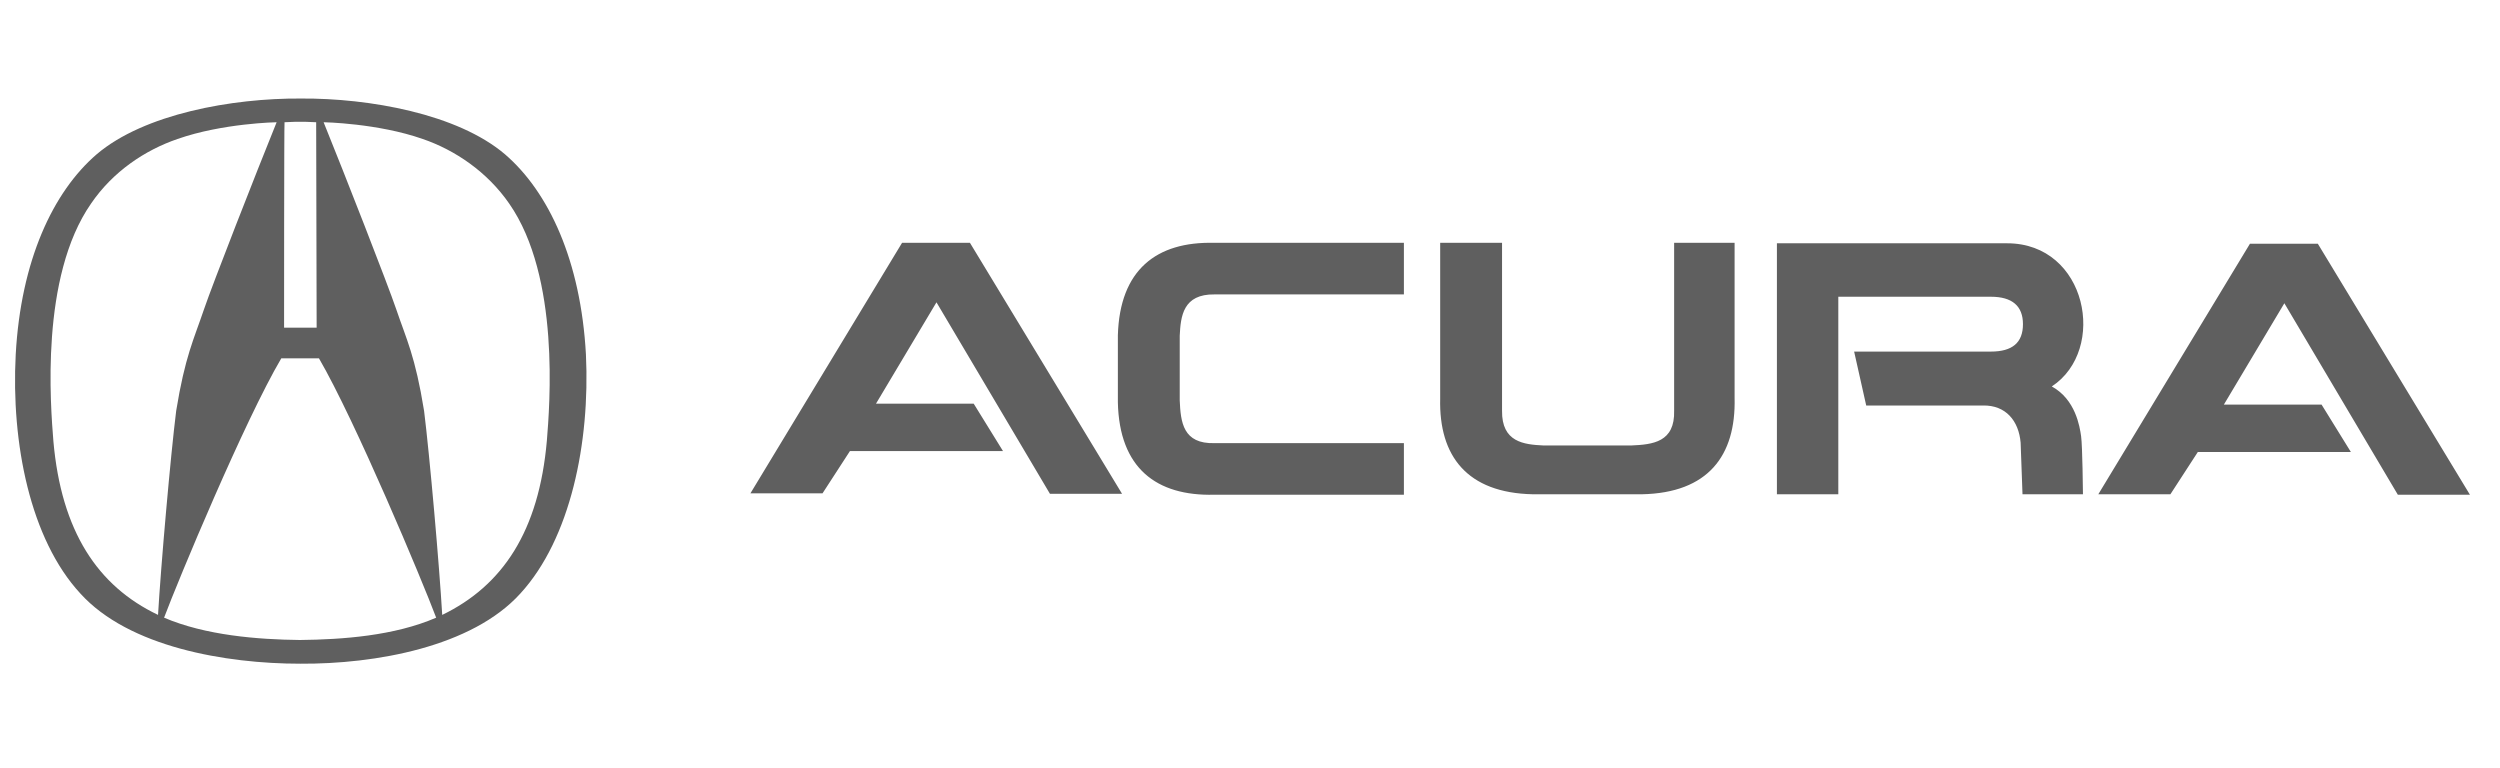 <svg width="218" height="67" viewBox="0 0 218 67" fill="none" xmlns="http://www.w3.org/2000/svg">
<path d="M78.659 21.175H84.58L97.843 43.06H91.556L81.66 26.362L76.388 35.197H84.905L87.46 39.331H74.116L71.724 43.019H65.437L78.659 21.175ZM182.973 43.1H189.259L191.652 39.412H204.995L202.44 35.279H193.923L199.196 26.443L209.092 43.141H215.378L202.116 21.256H196.194L182.973 43.1ZM97.478 32.158V35.076C97.599 40.831 100.844 43.263 105.873 43.141H122.42V38.642H105.913C103.156 38.723 102.953 36.819 102.872 34.914V32.158V29.28C102.953 27.578 103.156 25.633 105.913 25.673H122.42V21.175H105.873C100.844 21.053 97.64 23.525 97.478 29.24V32.158ZM160.301 25.876H173.604C175.469 25.876 176.402 26.686 176.402 28.267C176.402 29.888 175.469 30.658 173.604 30.658H161.68L162.734 35.36H172.914C174.902 35.319 176.037 36.697 176.199 38.602L176.362 43.1H181.634C181.634 43.1 181.594 38.886 181.472 38.035C181.35 37.183 180.985 34.833 178.917 33.698C183.784 30.496 181.999 21.215 175.023 21.215H154.947V43.1H160.301L160.301 25.876ZM138.522 43.1H143.186C148.945 42.979 151.378 39.737 151.257 34.711V21.175H145.984V35.805C146.065 38.561 144.119 38.764 142.253 38.845H138.522H134.588C132.884 38.764 130.937 38.561 130.978 35.805V21.175H125.584V34.752C125.462 39.777 127.936 42.979 133.655 43.1H138.522ZM51.094 30.924C50.648 22.737 47.849 16.739 44.037 13.456C39.9 9.93 32.194 8.552 26.232 8.592C20.27 8.552 12.564 9.93 8.427 13.456C4.615 16.739 1.816 22.737 1.37 30.924C0.964 38.624 2.627 47.013 7.008 51.755C11.226 56.416 19.661 57.875 26.191 57.875C32.721 57.915 41.157 56.416 45.375 51.755C49.755 46.973 51.459 38.583 51.094 30.924ZM24.812 10.659C25.623 10.619 25.826 10.619 26.191 10.619C26.556 10.619 26.718 10.619 27.57 10.659L27.611 28.573C27.367 28.573 25.015 28.573 24.772 28.573C24.772 28.573 24.772 10.659 24.812 10.659ZM4.655 38.462C4.412 35.382 3.479 24.155 7.94 17.752C9.847 14.955 12.645 13.091 15.484 12.118C19.418 10.74 24.123 10.659 24.123 10.659C22.298 15.158 18.526 24.804 17.796 26.951C16.904 29.586 16.133 31.085 15.363 35.827C14.876 39.718 14.024 49.404 13.781 53.619C8.508 51.106 5.345 46.324 4.655 38.462ZM26.151 55.808C22.46 55.767 17.918 55.403 14.308 53.862C15.525 50.62 21.324 36.678 24.528 31.248C24.772 31.248 27.57 31.248 27.814 31.248C30.977 36.678 36.817 50.62 38.034 53.862C34.384 55.443 29.882 55.767 26.151 55.808ZM47.687 38.421C46.997 46.324 43.834 51.066 38.561 53.62C38.318 49.404 37.466 39.718 36.98 35.828C36.209 31.045 35.438 29.586 34.546 26.952C33.816 24.804 30.044 15.158 28.219 10.659C28.219 10.659 32.924 10.74 36.858 12.118C39.697 13.091 42.495 14.996 44.402 17.752C48.863 24.155 47.93 35.382 47.687 38.421Z" fill="#5F5F5F"/>
</svg>
